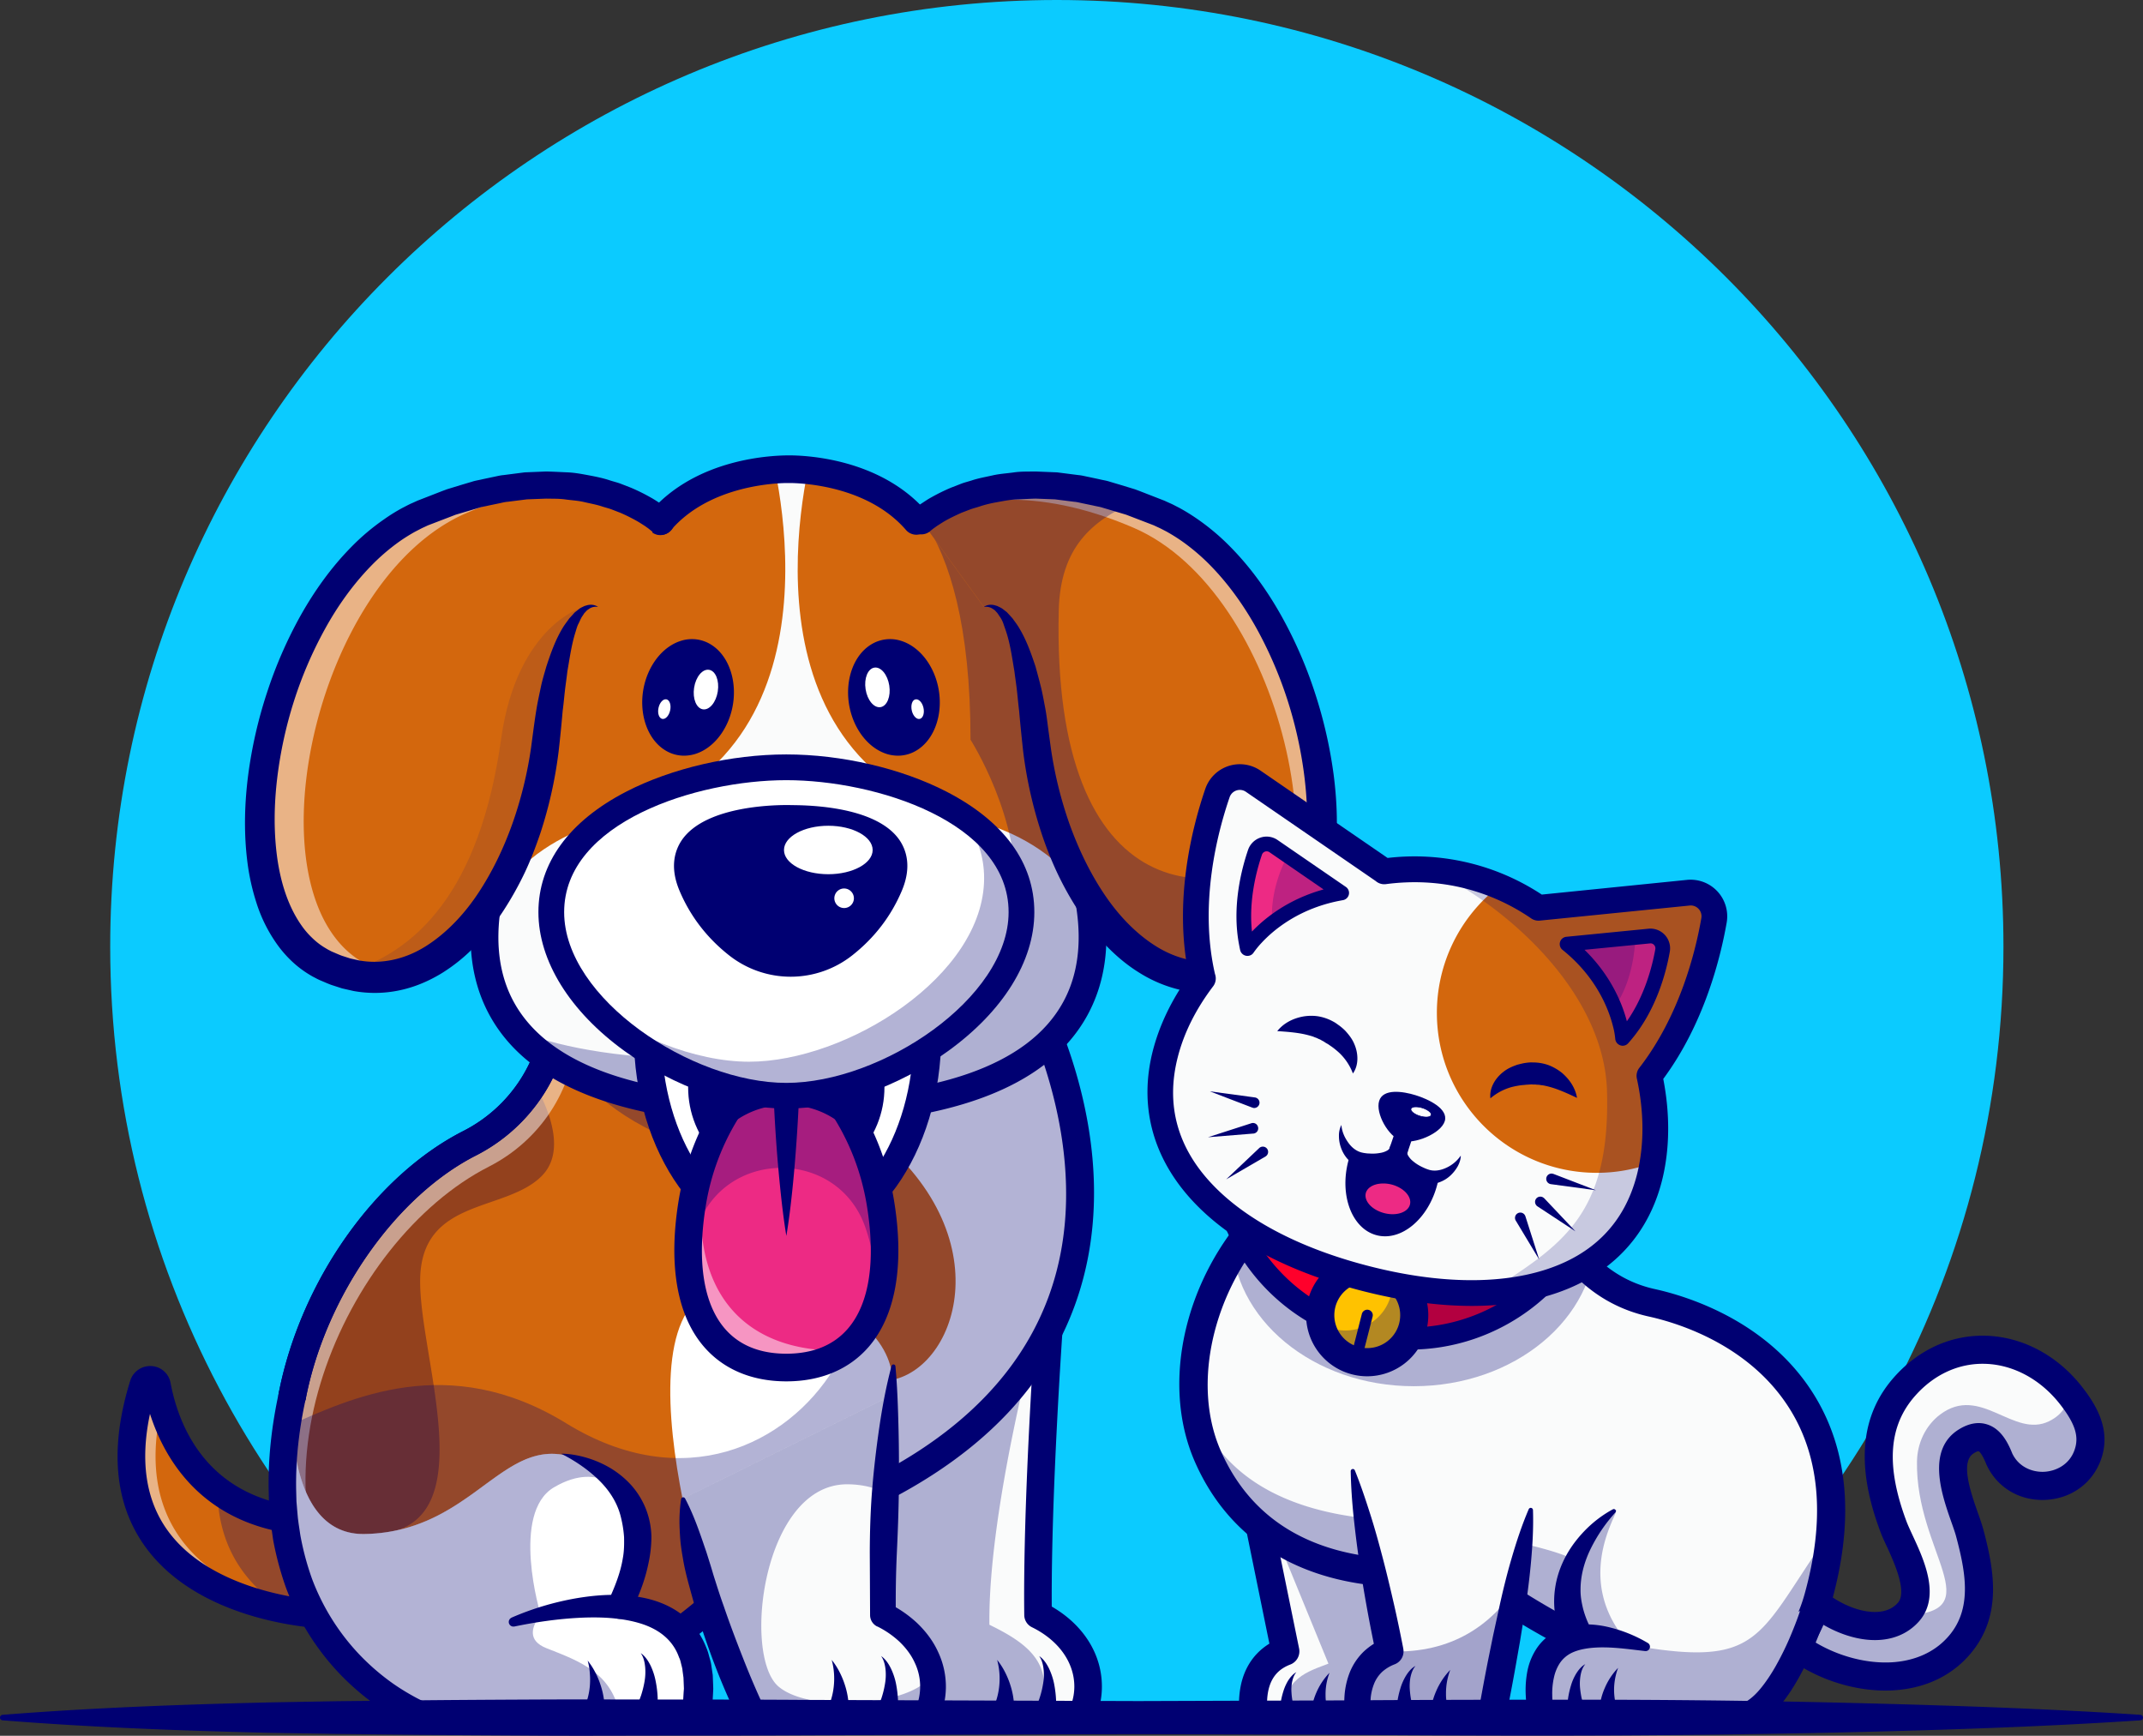 <svg id="Layer_1" data-name="Layer 1" xmlns="http://www.w3.org/2000/svg" xmlns:xlink="http://www.w3.org/1999/xlink" viewBox="0 0 2914.7 2360.6"><rect x="0" y="0" width="2914.7" height="2360.6" fill="#333333" stroke="none"/><defs><style>.cls-1{fill:#fff;}.cls-14,.cls-2{fill:none;}.cls-3{fill:#0bcbff;}.cls-4{fill:#d3670d;}.cls-5{opacity:0.5;}.cls-6{opacity:0.3;}.cls-7{fill:#000072;}.cls-8{fill:#fafbfb;}.cls-9{fill:#452735;}.cls-10{clip-path:url(#clip-path);}.cls-11{fill:#93411d;}.cls-12{clip-path:url(#clip-path-2);}.cls-13{opacity:0.35;}.cls-14{stroke:#000072;stroke-miterlimit:10;stroke-width:5px;}.cls-15{fill:#ed2a84;}.cls-16{fill:#ff002b;}.cls-17{fill:#ffc200;}.cls-18{opacity:0.2;}</style><clipPath id="clip-path" transform="translate(-545.7 -795)"><path class="cls-1" d="M1935,2124.2s319.1,534.5-319.8,748.9c0,0-289.9,385.1-565,157.7-230.9-190.8-78.1-572.9,134.3-681,69-35.1,114.7-103.7,118.5-181.1h0Z"/></clipPath><clipPath id="clip-path-2" transform="translate(-545.7 -795)"><path class="cls-2" d="M1615.2,1433.1s112.2-4.3,176.8,70.3c0,0,178.3-19.7,178.3,368.5,0,0,278.3,434.6-350.8,434.6h-2.7c-629.1,0-350.7-434.6-350.7-434.6,0-388.2,178.2-368.5,178.2-368.5,64.6-74.6,176.8-70.3,176.8-70.3"/></clipPath></defs><path class="cls-3" d="M3270.6,2082.5c0-711.1-576.5-1287.5-1287.5-1287.5S695.6,1371.4,695.6,2082.5c0,433.1,213.8,816.3,541.7,1049.7H2728.8C3056.7,2898.8,3270.6,2515.6,3270.6,2082.5Z" transform="translate(-545.7 -795)"/><path class="cls-4" d="M759.3,2679.3c12.2,65.1,58.1,185.8,229.8,185.8V2991s-342.2-9.9-248.4-312.7C743.6,2668.8,757.4,2669.5,759.3,2679.3Z" transform="translate(-545.7 -795)"/><g class="cls-5"><path class="cls-1" d="M765.1,2709.7a311,311,0,0,1-7.5-30.4c-1.8-9.8-15.6-10.5-18.5-1C645.3,2981.1,987.5,2991,987.5,2991v-3.4C906.9,2976.1,716.5,2925.7,765.1,2709.7Z" transform="translate(-545.7 -795)"/></g><g class="cls-6"><path class="cls-7" d="M965.8,2870.5c-57.9-10.2-97.2-36.6-123.8-67.8-6.3,96.7,42,153.2,99,186.1,44.3,11.2,79,12.2,79,12.2V2896.6A202.2,202.2,0,0,1,965.8,2870.5Z" transform="translate(-545.7 -795)"/></g><path class="cls-7" d="M989.1,3009.8h-.5c-6.9-.2-170.1-6.1-245.9-112.1-41.5-58.1-48.2-133.7-19.9-224.9a28.4,28.4,0,0,1,28.7-20,27.9,27.9,0,0,1,26.2,23h0c12,63.7,55.5,170.5,211.4,170.5a18.8,18.8,0,0,1,18.8,18.8V2991a19.1,19.1,0,0,1-5.7,13.5A18.8,18.8,0,0,1,989.1,3009.8Zm-239.4-292c-13.6,64-5.7,117,23.5,157.9,50.8,71.3,154.2,90.1,197.1,94.9v-87.2C825.5,2876,770.5,2782.7,749.7,2717.8Zm-8.9-35Z" transform="translate(-545.7 -795)"/><path class="cls-8" d="M1957.5,2991.2c-1.9-156.9,14.9-391.8,14.9-391.8L1678,2739.1c0,186,103.2,391.8,103.2,391.8h234.3a94.9,94.9,0,0,0,10.2-42.3C2025.7,3047.3,1998.4,3011.2,1957.5,2991.2Z" transform="translate(-545.7 -795)"/><g class="cls-6"><path class="cls-7" d="M1891.4,3004.6c-1.9-156.9,66-406.1,66-406.1l-339.1,139.8c0,185.9,103.2,391.7,103.2,391.7h234.3a94.5,94.5,0,0,0,10.1-42.3C1965.9,3046.5,1932.3,3024.6,1891.4,3004.6Z" transform="translate(-545.7 -795)"/></g><path class="cls-7" d="M2015.5,3149.7H1781.2a19,19,0,0,1-16.8-10.4c-4.3-8.6-105.2-212-105.2-400.2a18.7,18.7,0,0,1,10.8-16.9l294.4-139.8a18.8,18.8,0,0,1,26.7,18.3c-.1,2.3-15.9,225.1-14.9,379.2,43,24.8,68.2,64.7,68.2,108.7a111.5,111.5,0,0,1-12.1,50.6A18.6,18.6,0,0,1,2015.5,3149.7ZM1793,3112.1h210a72.8,72.8,0,0,0,3.9-23.5c0-32.8-21.5-62.9-57.6-80.6a18.6,18.6,0,0,1-10.5-16.6c-1.5-121.6,8.3-291.4,12.8-361.4l-254.7,120.9C1700.6,2903.8,1773.2,3069.6,1793,3112.1Z" transform="translate(-545.7 -795)"/><path class="cls-9" d="M1468.4,2160.6s-67,2.7-154.4,28.1c-10.1,73.7-56.2,137.8-123.3,171.9-206.6,105.2-359.9,455.6-193,668a333.7,333.7,0,0,0,51,52.1,374.2,374.2,0,0,0,42.2,30.4c-22.8-32.6-40.1-70.8-42-104.9-2.2-38.4,15.1-71.4,66-84.7,155.2-40.6,29.6-289.5,75.5-416s132.7-127.8,232-148.4S1468.4,2160.6,1468.4,2160.6Z" transform="translate(-545.7 -795)"/><path class="cls-7" d="M1099.9,3119.6l-10.3-6.4a366.6,366.6,0,0,1-42.5-30.6,343,343,0,0,1-51.3-52.4c-65.7-83.7-87.1-197-60.1-319.1,33.2-150.5,135.2-292.3,253.8-352.7,66.4-33.8,112.1-97.4,122.1-170l.2-1.6,1.5-.5c86.7-25.2,154.3-28.2,155-28.2h1.9l.6,1.8c1.3,4.5,32.6,109.8-1.2,166.8-10.4,17.6-26.2,28.7-46.7,32.9-11.3,2.4-22.4,4.5-33.3,6.5-84.1,15.8-156.6,29.5-196.9,140.3-17.2,47.6-9.8,113.9-2.7,178,11.7,105.2,23.8,213.9-74.5,239.6-44.3,11.6-66.5,40-64.1,82.1,1.7,30.7,16.9,68.4,41.5,103.6Zm216.4-928.9c-10.7,73.6-57.1,137.9-124.5,172.2-117.4,59.7-218.4,200.1-251.3,349.3-26.6,120.6-5.5,232.5,59.2,314.9a338.4,338.4,0,0,0,50.6,51.7,389.8,389.8,0,0,0,31.8,23.6c-21.5-33.2-34.1-67-35.7-96.1-1.8-31.2,8.6-71.7,67.8-87.2,94.2-24.6,82.9-126.4,70.9-234.2-7.3-64.7-14.7-131.6,2.9-180.3,41.2-113.5,115.1-127.4,200.7-143.5,10.9-2,21.9-4.1,33.2-6.5,19.1-3.9,33.7-14.2,43.4-30.6,30.3-51,5.3-146.3,1.2-160.8C1454.9,2163.9,1393.4,2168.4,1316.3,2190.7Z" transform="translate(-545.7 -795)"/><path class="cls-1" d="M1935,2124.2s319.1,534.5-319.8,748.9c0,0-289.9,385.1-565,157.7-230.9-190.8-78.1-572.9,134.3-681,69-35.1,114.7-103.7,118.5-181.1h0Z" transform="translate(-545.7 -795)"/><g class="cls-10"><path class="cls-4" d="M1598.2,2061.8s-95.1,116,109.7,256.4,144.6,334,51.5,353.4c0,0,5.5-109.6-199.5-128.8s-39.3,467.4-39.3,467.4l-50.3,3.5s-33.1-27.3-78.6-33.5c0,0,92.3-117.1-75.1-139s-189.4,117-345.4,148.5-307.4-420.5-41.7-730.4S1598.2,2061.8,1598.2,2061.8Z" transform="translate(-545.7 -795)"/></g><path class="cls-11" d="M1193,2366.5c-109.1,55.5-204.2,191.3-231.3,330.2v.4c-18.2,84.2-17.8,158.7,1,222.9,7.4-24.3,29.3-41,79.4-38.9,172.6,7.1,72-238.6,75.1-348.2s117.4-89.1,165.9-139.2c27.3-28.2,15.1-72.8-.7-106.3A237.4,237.4,0,0,1,1193,2366.5Z" transform="translate(-545.7 -795)"/><g class="cls-5"><path class="cls-1" d="M1210.8,2381.5c69-35.2,114.7-103.7,118.5-181.1l614.7-43.3c-11.2-24.1-19.4-37.9-19.4-37.9l-632,44.5h0c-3.8,77.4-49.5,146-118.5,181.1-211.1,107.5-363.2,485.5-138.4,677.4C866.1,2822.3,1012.4,2482.5,1210.8,2381.5Z" transform="translate(-545.7 -795)"/></g><path class="cls-7" d="M1437,3055.3a18.8,18.8,0,0,1-10.1-34.6c102-65,172.6-157.9,173.3-158.9a19.2,19.2,0,0,1,9.1-6.5c191.4-64.2,313.2-163.7,362.2-295.8,66.9-180.4-23.4-370.7-47.2-415.7l-604,42.5c-9.4,76.4-57.1,144.5-127.3,180.2-109.1,55.5-204.2,191.3-231.3,330.2a18.8,18.8,0,0,1-36.9-7.2c29.7-151.8,130.6-295.1,251.1-356.4,63.4-32.3,104.9-95.6,108.3-165.3a18.9,18.9,0,0,1,17.5-17.8l632-44.5a18.7,18.7,0,0,1,17.4,9.1c5.7,9.5,138,235.2,55.7,457.7-52.5,142.1-180.5,248.6-380.2,316.8-16.2,20.5-83.8,102.2-179.5,163.3A19,19,0,0,1,1437,3055.3Z" transform="translate(-545.7 -795)"/><g class="cls-6"><path class="cls-7" d="M1935,2124.2l-632,44.5h0c-.1,1.8-.3,3.5-.5,5.3-.9,26.5,9.8,147.3,276.2,209.3,300.4,69.8,56.3,543.6-262.8,347.4-160.7-98.8-294.2-33.3-378.8,3.6-27.9,126.4-10.3,248.4,98.7,338.5,275.2,227.3,579.4-199.7,579.4-199.7C2254.1,2658.7,1935,2124.2,1935,2124.2Z" transform="translate(-545.7 -795)"/></g><path class="cls-1" d="M1385.3,2980.1c15.3-37.2,22.9-82.6,25.7-102.6a60.5,60.5,0,0,0,1.3-10.3h0c.7-22.8-13.4-47.2-51.2-72.2-124.3-82-154.8,82.7-319.1,86.2-112.5,2.3-98.8-188-98.8-188-75,346.2,182.6,437.8,182.6,437.8h366.1C1512.2,3017.5,1451.7,2984.5,1385.3,2980.1Z" transform="translate(-545.7 -795)"/><path class="cls-7" d="M943.2,2711.9a15.3,15.3,0,0,1-3.6-.4,18.6,18.6,0,0,1-14.8-22c29.7-151.8,130.6-295.1,251.1-356.4,63.4-32.3,104.9-95.6,108.3-165.3a18.8,18.8,0,1,1,37.5,1.9c-4.1,83-53.4,158.5-128.7,196.8-109.1,55.5-204.2,191.3-231.3,330.2A18.9,18.9,0,0,1,943.2,2711.9Z" transform="translate(-545.7 -795)"/><path class="cls-7" d="M1241.3,2995a387.7,387.7,0,0,1,88.7-26.5c30.7-5.1,62.9-7.1,95.8.5,16.3,3.9,33,10.7,47.5,21.9a104.2,104.2,0,0,1,32.6,43.7,74.5,74.5,0,0,1,4.2,12.6c1.2,4.3,2.6,8.6,3.1,12.8l1.9,12.9.5,12.6.2,6.3-.3,6.2-.7,12.3c-.8,8.2-2.2,16.1-3.3,24.1a19.1,19.1,0,0,1-19,16.4h-.6l-91.6-.8-91.5-.4H1125.5a17.3,17.3,0,0,1-6-1.1c-3.5-1.3-5.9-2.3-8.7-3.5l-8-3.7c-5.2-2.5-10.3-5.2-15.3-8a336.4,336.4,0,0,1-29-18.3,348.6,348.6,0,0,1-51.7-44.6,342.8,342.8,0,0,1-71.9-115.5,422.6,422.6,0,0,1-17.7-65.7l-2.4-16.8-1.2-8.4-.7-8.4-1.4-16.9-.4-16.8c-.9-44.9,4.4-89.5,13.8-132.7h0a18.8,18.8,0,0,1,36.7,8h0c-9,41-13.9,82.7-13.1,124.1l.4,15.5,1.3,15.4.7,7.7,1,7.6,2.3,15.3a375.9,375.9,0,0,0,15.8,59.1,305.4,305.4,0,0,0,64,102.7,312.9,312.9,0,0,0,46.1,39.9,298.4,298.4,0,0,0,25.7,16.1c4.4,2.5,8.9,4.9,13.3,7,2.3,1.1,4.5,2.2,6.8,3.1s4.6,2,6.2,2.6l-6.3-1.1h183l91.5-.4,91.6-.7-19.6,16.4c.8-6.9,1.9-13.9,2.6-20.7l.6-10.2.4-5.1-.2-5-.4-10-1.3-9.5c-.2-3.3-1.2-6.2-1.9-9.2s-1.4-6.1-2.8-8.7a66.3,66.3,0,0,0-19.6-28.8c-9-7.8-20.4-13.6-33.1-17.5-25.5-7.8-54.7-9.1-83.6-7.6s-58.7,5.8-87.6,11.8h-.3a6.3,6.3,0,0,1-3.8-11.9Z" transform="translate(-545.7 -795)"/><path class="cls-7" d="M1417.2,3043.2c5.9,4,10.1,10.4,13.4,17a88.4,88.4,0,0,1,6.9,21.3,141.1,141.1,0,0,1,2.7,22.5c0,3.7.1,7.5.1,11.3l-.5,11.2a15.5,15.5,0,1,1-31-1.2,14.3,14.3,0,0,1,1.2-5.5l.2-.4,3.9-9.1c1.2-3,2.2-6.1,3.4-9.2a136.8,136.8,0,0,0,4.8-19.1,76.2,76.2,0,0,0,.9-19.7C1422.6,3055.8,1421.2,3049,1417.2,3043.2Z" transform="translate(-545.7 -795)"/><path class="cls-7" d="M1345,3053.4a92.4,92.4,0,0,1,10.4,16.1,108.6,108.6,0,0,1,7.5,18.2,110.3,110.3,0,0,1,4.4,19.9,114.7,114.7,0,0,1,.8,21.2h0a15.6,15.6,0,0,1-31.2-1.1,18.2,18.2,0,0,1,1.5-6.2,93.8,93.8,0,0,0,6.1-15.3,90.9,90.9,0,0,0,3.3-16.8,97.1,97.1,0,0,0,.2-17.9A87.6,87.6,0,0,0,1345,3053.4Z" transform="translate(-545.7 -795)"/><path class="cls-7" d="M1309,2772c11.4,0,22.7,2.1,33.9,5.3a141.4,141.4,0,0,1,32.4,13.9,125.6,125.6,0,0,1,28.6,23.2,109.7,109.7,0,0,1,20.2,32.5,111,111,0,0,1,7.6,37.6,173.1,173.1,0,0,1-4.1,36.9c-4.9,23.8-13.6,45.9-24.4,66.4a16.9,16.9,0,0,1-30.3-14.9v-.2c8.8-19,16.6-38.4,19.8-58,1.9-9.8,2-19.5,1.8-29a155.3,155.3,0,0,0-4.3-27.3c-4.2-17.8-14.2-34.7-28.7-49.2S1329.1,2782.2,1309,2772Z" transform="translate(-545.7 -795)"/><path class="cls-8" d="M1615.2,1433.1s112.2-4.3,176.8,70.3c0,0,178.3-19.7,178.3,368.5,0,0,278.3,434.6-350.8,434.6h-2.7c-629.1,0-350.7-434.6-350.7-434.6,0-388.2,178.2-368.5,178.2-368.5,64.6-74.6,176.8-70.3,176.8-70.3" transform="translate(-545.7 -795)"/><path class="cls-7" d="M1619.5,2309h-2.7c-208.2,0-339.7-47.5-390.9-141.1-67.2-122.9,30.6-285.2,37.7-296.7.1-207.2,51.8-297.1,95.2-335.9,39.3-35.2,76.8-35,84.4-34.5,56.4-64,148.4-69.8,172.2-70.2h5.5c23.8.4,115.9,6.2,172.2,70.2,7.6-.5,45.2-.7,84.4,34.5,43.4,38.8,95.2,128.7,95.3,335.9,7.1,11.5,104.9,173.8,37.6,296.7C1959.2,2261.5,1827.7,2309,1619.5,2309Zm-179.2-803.3c-10.9,0-44.2,2.8-78.3,33.4-42.6,38.3-93.4,127.1-93.4,332.8v.8l-.4.6c-1.1,1.6-105.9,168-37.9,292.2,50.3,91.9,180.3,138.5,386.5,138.5h2.7c206.2,0,336.3-46.6,386.5-138.5,68-124.2-36.8-290.6-37.8-292.2l-.4-.6v-.8c0-205.7-50.8-294.5-93.4-332.8s-81.7-33.3-82.1-33.2H1791l-.8-1c-54.9-63.3-145.7-69-169.2-69.4h-5.7c-23.5.4-114.3,6.1-169.1,69.4l-.9,1H1444A31,31,0,0,0,1440.3,1505.7Z" transform="translate(-545.7 -795)"/><g class="cls-12"><path class="cls-4" d="M1653.4,1396.7s-121.7,410.3,197.5,510.4c0,0,174.4,21.8,202.5,191.6S2381.8,1359.1,1653.4,1396.7Z" transform="translate(-545.7 -795)"/><path class="cls-4" d="M1591,1396.7s121.7,410.3-197.5,510.4c0,0-174.4,21.8-202.5,191.6S862.7,1359.1,1591,1396.7Z" transform="translate(-545.7 -795)"/><g class="cls-6"><path class="cls-7" d="M1974.1,1871.9c0-342.5-138.7-367.5-171.4-368.6,34.4,52,63,142.1,63,297.7,0,0,278.4,434.6-350.7,434.6h-2.7c-113.1,0-196.9-14-258.3-37.1,53.5,62,162.1,108,366.7,108h2.6C2252.5,2306.5,1974.1,1871.9,1974.1,1871.9Z" transform="translate(-545.7 -795)"/></g></g><path class="cls-7" d="M1619.5,2325.3h-2.7c-214.6,0-350.9-50.3-405.2-149.6-74-135.2,34-306.7,38.6-313.9a18.8,18.8,0,0,1,31.7,20.2c-1,1.6-100.6,160.2-37.3,275.8,47.3,86.2,172.5,129.9,372.2,129.9h2.7c199.7,0,325-43.7,372.2-129.9,63.4-115.6-36.2-274.2-37.2-275.8a18.8,18.8,0,0,1,31.6-20.2c4.6,7.2,112.6,178.7,38.6,313.9C1970.4,2275,1834.1,2325.3,1619.5,2325.3Z" transform="translate(-545.7 -795)"/><path class="cls-7" d="M1792.1,1522.2a18.6,18.6,0,0,1-14.2-6.5c-50.1-57.8-134.3-63.4-156.5-63.8h-6.5c-22.2.4-106.4,6-156.4,63.8a18.8,18.8,0,1,1-28.4-24.6c63.7-73.6,167.1-76.7,188.1-76.8s124.3,3.2,188,76.8a18.8,18.8,0,0,1-14.1,31.1Z" transform="translate(-545.7 -795)"/><path class="cls-4" d="M1444.3,1503.4s-110.8-102.3-323.8-10.7-302.4,535.4-132.1,615.7c149.1,70.3,279.1-104.4,300.4-311s70.3-176.9,70.3-176.9" transform="translate(-545.7 -795)"/><g class="cls-5"><path class="cls-1" d="M1048.1,2108.4c-170.3-80.3-81-524.1,132.1-615.7,51.3-22,96.6-32.8,135.9-36.5-51.1-5.2-117.7,1.5-199.2,36.5-213.1,91.6-302.4,535.4-132.1,615.7,34.2,16.1,67.4,19.3,98.5,12.2A169.5,169.5,0,0,1,1048.1,2108.4Z" transform="translate(-545.7 -795)"/></g><g class="cls-6"><g class="cls-13"><path class="cls-7" d="M1227.4,1799.2c-28.9,207.1-115.3,293.1-216.7,320.2,136.2,35.3,250.4-129.5,270.2-322,19.5-189,62.1-180.2,69.3-177.3C1338.7,1614.9,1248.5,1647.8,1227.4,1799.2Z" transform="translate(-545.7 -795)"/></g></g><path class="cls-7" d="M1431.7,1517l-.7-.5-1.1-.9-2.2-1.8-4.9-3.5c-3.5-2.2-6.9-4.5-10.6-6.6a239.9,239.9,0,0,0-22.7-11.3l-11.9-4.6c-4-1.5-8.2-2.5-12.3-3.8-8.1-2.8-16.7-4.2-25-6.2s-17.2-2.4-25.7-3.6-17.4-.9-26.1-1.1l-26.2,1-26.1,3.3c-4.4.3-8.7,1.6-13,2.4l-13,2.7c-4.3,1.1-8.6,1.6-12.9,3l-12.7,3.8-12.8,3.8-6.4,1.9-6.2,2.4-25,9.6-6.3,2.4-5.8,2.7c-3.8,1.7-7.5,3.8-11.3,5.7a233.4,233.4,0,0,0-21.8,13.6,280.3,280.3,0,0,0-39.3,33.9c-24.3,25.1-45,54.2-62.1,85.3a547.4,547.4,0,0,0-42.2,98.3,569.1,569.1,0,0,0-22.7,104.6c-4.2,35.3-4.8,71-.3,105.5s14.7,67.9,33.1,94.2a109.5,109.5,0,0,0,15.3,17.8,93.5,93.5,0,0,0,18.3,13.8,49.1,49.1,0,0,0,5,2.8,37.1,37.1,0,0,0,5.3,2.5c3.7,1.6,7.5,3.3,11.3,4.7l11.5,3.7,11.6,2.6c31.3,5.8,63.4-1.8,91.1-19.3s51.8-42.9,71-71.8,34.7-61.1,46.6-94.5a541.8,541.8,0,0,0,25.5-103.7l3.6-27.1c1.3-9.3,2.6-18.6,4.2-27.9s3.7-18.6,5.6-27.8,4.8-18.4,7.4-27.6c6-18.2,12.3-36.3,22.7-53.3,2.6-4.2,5.8-8.2,8.6-12.2l5.1-5.6a34.5,34.5,0,0,1,2.6-2.8l3.1-2.4,3-2.4a37.2,37.2,0,0,1,3.4-1.9l3.5-1.7,3.8-1.1c5.1-1.2,10.8-.5,14.5,2.5a15.5,15.5,0,0,0-12.4,2.7l-2.5,1.7-2.2,2.3c-.6.8-1.4,1.4-2,2.3l-1.7,2.7c-2.5,3.2-4,7.6-5.9,11.2s-3,8.2-4.3,12.3c-5.2,16.7-7.6,34.7-10.7,52.2-1,9-2.4,17.9-3.4,26.8s-1.8,18.1-3,27c-1.6,18.3-3.3,35.7-5.5,55.1a584.3,584.3,0,0,1-25,111.8c-6.2,18.1-13,36.2-21.3,53.6a446.3,446.3,0,0,1-28.5,50.9,311.1,311.1,0,0,1-36.6,46.4,236,236,0,0,1-46.7,38.5c-17.5,10.8-37,19.3-57.8,23.7a162,162,0,0,1-63.2,1l-15.4-3.5-14.8-4.8c-4.9-1.8-9.5-3.9-14.3-5.9a79.2,79.2,0,0,1-7.2-3.5c-2.4-1.2-4.8-2.5-7.1-3.9a141.5,141.5,0,0,1-25.8-19.6,157.1,157.1,0,0,1-20.6-24.2,202.4,202.4,0,0,1-26.9-55.1,303.5,303.5,0,0,1-12.5-58c-4.6-38.9-3.4-77.7,1.5-115.6a613.2,613.2,0,0,1,25.5-111.5,591.7,591.7,0,0,1,45.7-104.9c18.8-33.4,41.3-65.1,68.6-92.9a303.8,303.8,0,0,1,44.9-38,249.3,249.3,0,0,1,25.3-15.7c4.4-2.2,8.8-4.7,13.4-6.6l6.8-3.1,6.7-2.6,26.7-10.4,6.7-2.5,6.9-2.1,13.7-4.2,13.8-4.1c4.6-1.5,9.4-2.1,14.1-3.3l14.2-3c4.7-.9,9.3-2.2,14.2-2.6l28.8-3.7,29.2-1.2c9.8.2,19.6.8,29.3,1.2s19.6,2.3,29.2,4.1,19.4,3.8,28.8,7c4.7,1.5,9.5,2.6,14.2,4.4l13.9,5.4a258.2,258.2,0,0,1,26.9,13.3c4.4,2.4,8.7,5.3,13,8.1a148.3,148.3,0,0,1,13.1,10,18.6,18.6,0,0,1-24.4,28.1Z" transform="translate(-545.7 -795)"/><path class="cls-4" d="M1798.6,1503.4s110.7-102.3,323.8-10.7,302.4,535.4,132,615.7c-149.1,70.3-279-104.4-300.3-311s-70.3-176.9-70.3-176.9" transform="translate(-545.7 -795)"/><g class="cls-5"><path class="cls-1" d="M2122.4,1492.7c-181.6-78.1-288.9-15.3-316.6,4.9,50.2-22.6,144.8-43.7,281.6,15.1,201.9,86.9,292.7,490,156.6,600.2l10.4-4.5C2424.8,2028.1,2335.4,1584.3,2122.4,1492.7Z" transform="translate(-545.7 -795)"/></g><path class="cls-7" d="M1786,1489.7a123.8,123.8,0,0,1,13.1-10c4.3-2.8,8.5-5.7,12.9-8.1a259.7,259.7,0,0,1,27-13.3l13.9-5.4c4.6-1.8,9.4-2.9,14.1-4.4,9.4-3.2,19.2-4.8,28.8-7s19.5-2.7,29.2-4.1,19.6-1,29.3-1.2l29.2,1.2,28.9,3.7c4.8.4,9.5,1.7,14.2,2.6l14.1,3c4.7,1.2,9.6,1.8,14.1,3.3l13.8,4.1,13.8,4.2,6.9,2.1,6.7,2.5,26.7,10.4,6.7,2.6,6.8,3.1c4.6,1.9,8.9,4.4,13.4,6.6a273.6,273.6,0,0,1,25.3,15.7,308.2,308.2,0,0,1,44.8,38c27.3,27.8,49.9,59.5,68.6,92.9a584.9,584.9,0,0,1,45.8,104.9,621.6,621.6,0,0,1,25.5,111.5c4.9,37.9,6.1,76.7,1.5,115.6-2.5,19.4-6.2,38.9-12.5,58a208.4,208.4,0,0,1-26.9,55.1,157.8,157.8,0,0,1-20.7,24.2,137.5,137.5,0,0,1-25.7,19.6c-2.3,1.4-4.7,2.7-7.1,3.9s-4.9,2.6-7.2,3.5c-4.8,2-9.5,4.1-14.3,5.9s-9.9,3.3-14.9,4.8l-15.4,3.5a162,162,0,0,1-63.2-1,182.1,182.1,0,0,1-57.7-23.7c-17.6-10.8-33-24.1-46.8-38.5a317.7,317.7,0,0,1-36.6-46.4,430.8,430.8,0,0,1-28.4-50.9,481.9,481.9,0,0,1-21.3-53.6,584.5,584.5,0,0,1-25.1-111.8c-2.1-19.4-3.9-36.8-5.5-55.1-1.1-8.9-1.9-17.9-2.9-27s-2.4-17.8-3.5-26.8c-3-17.5-5.4-35.5-10.7-52.2-1.3-4.1-2.8-8.1-4.2-12.3s-3.5-8-6-11.2l-1.7-2.7a22,22,0,0,0-2-2.3l-2.1-2.3-2.5-1.7a15.7,15.7,0,0,0-12.4-2.7c3.7-3,9.3-3.7,14.4-2.5l3.8,1.1,3.5,1.7a37.2,37.2,0,0,1,3.4,1.9l3.1,2.4,3.1,2.4,2.6,2.8,5.1,5.6c2.8,4,6,8,8.5,12.2,10.4,17,16.7,35.1,22.8,53.3,2.5,9.2,5,18.4,7.3,27.6s3.9,18.5,5.7,27.8,2.9,18.6,4.1,27.9l3.7,27.1a541.6,541.6,0,0,0,25.4,103.7c12,33.4,27.3,65.5,46.6,94.5s43.2,54.4,71,71.8,59.8,25.1,91.1,19.3l11.7-2.6,11.5-3.7c3.8-1.4,7.5-3.1,11.3-4.7a37.1,37.1,0,0,0,5.3-2.5,49.1,49.1,0,0,0,5-2.8,93.5,93.5,0,0,0,18.3-13.8,109.5,109.5,0,0,0,15.3-17.8c18.4-26.3,28.4-59.9,33-94.2s3.9-70.2-.3-105.5a569.1,569.1,0,0,0-22.7-104.6,554.2,554.2,0,0,0-42.1-98.3c-17.2-31.1-37.8-60.2-62.1-85.3a281.1,281.1,0,0,0-39.4-33.9,245.7,245.7,0,0,0-21.7-13.6c-3.8-1.9-7.5-4-11.4-5.7l-5.8-2.7-6.2-2.4-25-9.6-6.3-2.4-6.3-1.9-12.8-3.8-12.8-3.8c-4.2-1.4-8.6-1.9-12.9-3l-13-2.7c-4.3-.8-8.6-2.1-12.9-2.4l-26.2-3.3-26.2-1c-8.7.2-17.3.8-26,1.1s-17.2,2.1-25.7,3.6-17,3.4-25.1,6.2c-4,1.3-8.2,2.3-12.2,3.8l-12,4.6c-7.7,3.5-15.4,7.1-22.7,11.3-3.6,2.1-7,4.4-10.5,6.6l-4.9,3.5-2.3,1.8-1.1.9-.6.5-.9.8a18.6,18.6,0,0,1-24.3-28.1Z" transform="translate(-545.7 -795)"/><path class="cls-1" d="M1616.8,1433.1" transform="translate(-545.7 -795)"/><path class="cls-14" d="M1616.8,1433.1" transform="translate(-545.7 -795)"/><ellipse class="cls-1" cx="1071.1" cy="1407.7" rx="190.3" ry="273.1"/><path class="cls-7" d="M1616.8,2478.3c-106.2,0-192.7-123.6-192.7-275.6s86.5-275.6,192.7-275.6,192.8,123.7,192.8,275.6S1723.1,2478.3,1616.8,2478.3Zm0-546.2c-103.5,0-187.7,121.4-187.7,270.6s84.2,270.6,187.7,270.6,187.8-121.3,187.8-270.6S1720.4,1932.1,1616.8,1932.1Z" transform="translate(-545.7 -795)"/><path class="cls-7" d="M1616.8,2494.6c-115.2,0-209-130.9-209-291.9s93.8-291.8,209-291.8,209.1,130.9,209.1,291.8S1732.1,2494.6,1616.8,2494.6Zm0-546.2c-94.5,0-171.4,114.1-171.4,254.3s76.9,254.4,171.4,254.4,171.5-114.1,171.5-254.4S1711.4,1948.4,1616.8,1948.4Z" transform="translate(-545.7 -795)"/><circle class="cls-7" cx="1615.2" cy="2273.8" r="133.5" transform="translate(-1680.5 1013.1) rotate(-45)"/><path class="cls-15" d="M1615.2,2654.8c95.4,0,151.8-73.5,128.4-221.6a358.1,358.1,0,0,0-13.4-55.3c-36.6-110.4-193.4-110.4-229.9,0a347,347,0,0,0-13.4,55.3C1463.5,2581.3,1519.9,2654.8,1615.2,2654.8Z" transform="translate(-545.7 -795)"/><path class="cls-7" d="M1615.2,2657.3c-42.1,0-76.7-14.5-100.1-41.9-32.9-38.4-43.5-101.6-30.7-182.5a354.9,354.9,0,0,1,13.5-55.8c17-51.4,63.1-84.5,117.3-84.5h0c54.3,0,100.4,33.1,117.3,84.5a355.1,355.1,0,0,1,13.6,55.8c12.8,80.9,2.2,144.1-30.7,182.5C1692,2642.8,1657.4,2657.3,1615.2,2657.3Zm0-359.7c-52,0-96.2,31.8-112.5,81a336.8,336.8,0,0,0-13.3,55c-12.6,79.5-2.4,141.3,29.5,178.6,22.4,26.2,55.7,40.1,96.3,40.1s74-13.9,96.4-40.1c31.9-37.3,42.1-99.1,29.5-178.6a352.8,352.8,0,0,0-13.3-55C1711.5,2329.4,1667.3,2297.6,1615.2,2297.6Z" transform="translate(-545.7 -795)"/><g class="cls-5"><path class="cls-1" d="M1684.5,2631.8c-132.4,0-210.8-86.9-178.3-261.9.6-2.7,1.2-5.3,1.7-8a121.4,121.4,0,0,0-6.5,16,336.5,336.5,0,0,0-13.4,55.3c-23.5,148.1,33,221.6,128.3,221.6,30.9,0,57.6-7.8,78.9-23.2Z" transform="translate(-545.7 -795)"/></g><g class="cls-6"><path class="cls-7" d="M1480,2521.5a362.3,362.3,0,0,1,13.4-55.4c36.6-110.4,193.4-110.4,229.9,0a340.3,340.3,0,0,1,13.4,55.4c.9,5.4,1.6,10.6,2.2,15.8,4.6-29.2,4.2-63.9-2.2-104.1-3.1-19.9-12.3-50.2-17.9-67.2-36.6-110.4-188.8-98.5-225.4,11.9a358.1,358.1,0,0,0-13.4,55.3c-6.3,40.2-6.8,74.9-2.2,104.1C1478.5,2532.1,1479.2,2526.9,1480,2521.5Z" transform="translate(-545.7 -795)"/></g><path class="cls-7" d="M1634,2217c.2,21.6-.4,43.2-1.3,64.7s-2.1,43.2-3.6,64.7-3.3,43.2-5.5,64.7-4.8,43.2-8.4,64.7c-3.5-21.5-6.1-43.1-8.3-64.7s-4.1-43.1-5.6-64.7-2.7-43.1-3.6-64.7-1.5-43.1-1.2-64.7a18.8,18.8,0,0,1,37.5,0Z" transform="translate(-545.7 -795)"/><path class="cls-7" d="M1615.2,2673.6c-47,0-85.9-16.5-112.5-47.6-36.1-42.2-47.9-109.9-34.4-195.7,24.5-154.5,132.1-226.1,136.7-229a18.6,18.6,0,0,1,20.5,0c4.5,2.9,112.2,74.5,136.6,229,13.6,85.8,1.7,153.5-34.3,195.7C1701.2,2657.1,1662.3,2673.6,1615.2,2673.6Zm0-433.1c-25.7,21.1-92.3,85-109.8,195.7-11.8,74.6-2.8,131.8,25.9,165.4,19.5,22.8,47.7,34.4,83.9,34.4s64.5-11.6,84-34.4c28.7-33.6,37.7-90.8,25.8-165.4C1707.5,2325.5,1641,2261.6,1615.2,2240.5Z" transform="translate(-545.7 -795)"/><path class="cls-1" d="M1615.2,1838.5c133,0,319.8,64,319.8,197s-186.8,249.7-319.8,249.7-319.7-116.7-319.7-249.7S1482.2,1838.5,1615.2,1838.5Z" transform="translate(-545.7 -795)"/><path class="cls-7" d="M1615.2,2287.7c-127.2,0-322.2-113-322.2-252.2,0-136.1,192.3-199.5,322.2-199.5s322.3,63.4,322.3,199.5C1937.5,2174.7,1742.5,2287.7,1615.2,2287.7Zm0-446.7c-127.9,0-317.2,61.8-317.2,194.5,0,127.3,178.7,247.2,317.2,247.2s317.3-119.9,317.3-247.2C1932.5,1902.8,1743.2,1841,1615.2,1841Z" transform="translate(-545.7 -795)"/><g class="cls-6"><path class="cls-7" d="M1859.3,1911c15.7,22.7,24.9,48.8,24.9,78.2,0,133-186.7,249.7-319.7,249.7-73.1,0-162.5-35.3-228.2-89.2,63.7,79.1,182,135.5,274.5,135.5,133,0,319.7-116.7,319.7-249.7C1930.5,1983.6,1902,1942.2,1859.3,1911Z" transform="translate(-545.7 -795)"/></g><path class="cls-7" d="M1615.2,2302.7c-68.9,0-153.2-30-220-78.3-74.5-53.9-117.2-122.7-117.2-188.9s41.3-123.6,119.5-163.9c61.4-31.7,142.8-50.6,217.7-50.6s156.3,18.9,217.8,50.6c78.2,40.3,119.5,96.9,119.5,163.9s-42.8,135-117.3,188.9C1768.5,2272.7,1684.2,2302.7,1615.2,2302.7Zm0-446.7c-121.9,0-302.2,57-302.2,179.5,0,117.4,173.1,232.2,302.2,232.2s302.3-114.8,302.3-232.2C1917.5,1913,1737.1,1856,1615.2,1856Z" transform="translate(-545.7 -795)"/><path class="cls-7" d="M1621.1,1908.7s-174-4.7-134,90.1a201.1,201.1,0,0,0,61.8,80.6,116.8,116.8,0,0,0,144.4,0,201.1,201.1,0,0,0,61.8-80.6C1795.1,1904,1621.1,1908.7,1621.1,1908.7Z" transform="translate(-545.7 -795)"/><path class="cls-7" d="M1621.1,2123.3a135.3,135.3,0,0,1-83.8-29.1c-30.2-23.8-52.9-53.4-67.5-88.1-13.7-32.6-5.8-55.2,3.2-68.5,33.3-48.7,134.2-48,148.1-47.7s114.8-1,148.1,47.7c9,13.3,16.9,35.9,3.2,68.5-14.6,34.7-37.3,64.3-67.5,88.1A135.3,135.3,0,0,1,1621.1,2123.3Zm-6.4-195.9c-36.8,0-94.8,8.1-110.7,31.4-2,3-8.3,12.2.4,32.7a182.5,182.5,0,0,0,56.1,73.2,97.7,97.7,0,0,0,121.2,0,182.5,182.5,0,0,0,56.1-73.2c8.7-20.5,2.4-29.7.4-32.7-16.8-24.6-80.4-32.3-116.6-31.3h-6.9Z" transform="translate(-545.7 -795)"/><ellipse class="cls-1" cx="1126.6" cy="1156" rx="62.7" ry="35.3"/><path class="cls-7" d="M1672.3,1988.6c-35.8,0-65-16.9-65-37.6s29.2-37.7,65-37.7,65.1,16.9,65.1,37.7S1708.2,1988.6,1672.3,1988.6Zm0-70.6c-33.2,0-60.3,14.8-60.3,33s27.1,32.9,60.3,32.9,60.3-14.8,60.3-32.9S1705.6,1918,1672.3,1918Z" transform="translate(-545.7 -795)"/><circle class="cls-1" cx="1148.1" cy="1221.6" r="15.7"/><path class="cls-7" d="M1693.8,2034.6a18,18,0,1,1,18.1-18A18.1,18.1,0,0,1,1693.8,2034.6Zm0-31.3a13.3,13.3,0,1,0,13.3,13.3A13.4,13.4,0,0,0,1693.8,2003.3Z" transform="translate(-545.7 -795)"/><g class="cls-6"><path class="cls-7" d="M1985.7,1625.5c2.1-86.9,45.9-122.1,100.6-146.9-189.3-65.9-287.5,24.8-287.5,24.8l85.2,117.1s49-29.8,70.3,176.9,151.2,381.3,300.3,311c57.8-27.3,85.6-96.3,89-179.2C2201.3,2039.5,1976.1,2032.3,1985.7,1625.5Z" transform="translate(-545.7 -795)"/></g><path class="cls-8" d="M1746.6,2991.2c-1.9-156.9,11.1-298.1,11.1-298.1l-282.9,140c0,185.9,95.5,297.8,95.5,297.8h234.3a94.8,94.8,0,0,0,10.1-42.3C1814.7,3047.3,1787.5,3011.2,1746.6,2991.2Z" transform="translate(-545.7 -795)"/><path class="cls-7" d="M1477.4,2832.7c12.8,24.3,20.7,48.8,29.1,73.2l5.8,18.5c1.9,6.1,3.6,12.3,5.6,18.4,3.9,12.3,7.8,24.5,12.2,36.6,8.3,24.4,17.5,48.5,26.9,72.4s19.7,47.9,30.5,70.5l-17.2-10.7,117.1,1.3c39.1.4,78.1.5,117.2.5l-15.7,9.7a75.4,75.4,0,0,0,1.1-66.6c-4.8-10.7-12.1-20.3-20.8-28.7a125.8,125.8,0,0,0-30.3-20.9h-.3a17.3,17.3,0,0,1-9.5-15.4l-.4-85.3c.1-28.4.9-56.8,3.2-85.1s5.6-56.5,9.7-84.6,9.3-56.1,16.7-83.9a2.7,2.7,0,0,1,3.3-1.9,2.7,2.7,0,0,1,2,2.4c2.6,28.5,3.5,56.8,4.2,85.1s.7,56.4.4,84.6-1.4,56.1-2.7,84.2-1.7,56.1-1.4,84.1l-9.8-15.5a159.7,159.7,0,0,1,39,26.9c11.6,11.2,21.7,24.3,28.5,39.5a110.7,110.7,0,0,1,10.4,48.6,112.8,112.8,0,0,1-11.9,48.2h-.1a17.4,17.4,0,0,1-15.6,9.7c-39.1,0-78.1,0-117.2.4l-117.1,1.3a18.9,18.9,0,0,1-17.2-10.5h0c-12.1-24.5-22.7-48.4-32.4-73.2s-18.4-49.8-26.4-75.2c-3.9-12.7-7.4-25.5-10.9-38.3s-6.8-25.7-8.9-38.9q-1.8-9.9-3-19.8c-.7-6.6-1.1-13.3-1.4-20a205.5,205.5,0,0,1,2-40.6,2.9,2.9,0,0,1,3.2-2.4,3,3,0,0,1,2.1,1.5Z" transform="translate(-545.7 -795)"/><g class="cls-6"><path class="cls-7" d="M1604.4,3088.5c-49.3-42.4-21.2-275.5,93.8-274.9,20.5.1,37.3,4.5,51.2,11.7,3.4-78.2,8.3-132.2,8.3-132.2l-282.9,140c0,185.9,95.5,297.8,95.5,297.8h234.3a94.8,94.8,0,0,0,10.1-42.3,97.1,97.1,0,0,0-1.6-17.1C1793,3114,1648.5,3126.5,1604.4,3088.5Z" transform="translate(-545.7 -795)"/></g><g class="cls-6"><path class="cls-7" d="M1289,3036.5c-26.2-10.3-20.8-29.1-7.8-46-.7.2-41.3-138,18-172.8,65.8-38.7,98,13.6,98,13.6l6.7,64.2c16.8-30.3,11.2-64.9-42.8-100.6-124.3-82-154.8,82.7-319.1,86.2-112.5,2.3-98.8-188-98.8-188-75,346.2,182.6,437.8,182.6,437.8h263.8C1379.2,3070.4,1335.8,3054.9,1289,3036.5Z" transform="translate(-545.7 -795)"/></g><ellipse class="cls-7" cx="1761.5" cy="1743.4" rx="60.7" ry="78.7" transform="translate(-821.7 -462.6) rotate(-10)"/><path class="cls-7" d="M1767,1822.7a52.7,52.7,0,0,1-15.1-2.3c-18.7-5.9-34.9-21.7-44.4-43.5-17.1-39.5-7-86.7,22.7-105.2a48.9,48.9,0,0,1,41-5.2c18.7,5.8,34.9,21.7,44.4,43.5,17.1,39.5,7,86.7-22.7,105.2A48.4,48.4,0,0,1,1767,1822.7Zm-11-156.5a46.1,46.1,0,0,0-24.7,7.2c-28.8,18-38.6,64.1-21.9,102.7h0c9.3,21.2,24.9,36.7,43.1,42.3a46.1,46.1,0,0,0,39.3-4.9c28.8-18,38.6-64.1,21.9-102.7-9.3-21.2-25-36.7-43.1-42.3A49.9,49.9,0,0,0,1756,1666.2Z" transform="translate(-545.7 -795)"/><ellipse class="cls-1" cx="1738.1" cy="1731.3" rx="16.3" ry="27.2" transform="translate(-789.1 -510.2) rotate(-8.8)"/><path class="cls-1" d="M1785.9,1761.7c1.8,7.3,6.8,12.2,11.1,10.9s6.4-8.2,4.6-15.5-6.7-12.1-11.1-10.9S1784.2,1754.4,1785.9,1761.7Z" transform="translate(-545.7 -795)"/><ellipse class="cls-7" cx="1481.5" cy="1743.4" rx="78.7" ry="60.7" transform="translate(-1038.4 2104.7) rotate(-80)"/><path class="cls-7" d="M1476.1,1822.7a48.4,48.4,0,0,1-25.9-7.5c-29.7-18.5-39.8-65.7-22.7-105.2,9.5-21.8,25.7-37.7,44.4-43.5a48.9,48.9,0,0,1,41,5.2c29.7,18.5,39.8,65.7,22.7,105.2h0c-9.5,21.8-25.7,37.7-44.4,43.5A52.7,52.7,0,0,1,1476.1,1822.7Zm11-156.5a49.9,49.9,0,0,0-14.6,2.3c-18.2,5.6-33.8,21.1-43.1,42.3-16.7,38.6-6.9,84.7,21.9,102.7a46.1,46.1,0,0,0,39.3,4.9c18.1-5.6,33.8-21.1,43.1-42.3h0c16.7-38.6,6.9-84.7-21.9-102.7A46.3,46.3,0,0,0,1487.1,1666.2Z" transform="translate(-545.7 -795)"/><ellipse class="cls-1" cx="1505" cy="1731.3" rx="27.2" ry="16.3" transform="translate(-981 2160.2) rotate(-81.2)"/><ellipse class="cls-1" cx="1449.3" cy="1759.4" rx="13.6" ry="8.1" transform="translate(-1124.2 2005.6) rotate(-77.7)"/><path class="cls-7" d="M1744.1,3047.2c5.9,4,10.2,10.4,13.4,17a88.7,88.7,0,0,1,7,21.3,153.7,153.7,0,0,1,2.6,22.4c.1,3.8.2,7.6.1,11.3l-.4,11.3a15.6,15.6,0,1,1-31.1-1.3,16.3,16.3,0,0,1,1.2-5.4l.2-.5,3.9-9c1.2-3.1,2.3-6.1,3.4-9.3a122.9,122.9,0,0,0,4.8-19,72.3,72.3,0,0,0,1-19.7C1749.6,3059.8,1748.1,3052.9,1744.1,3047.2Z" transform="translate(-545.7 -795)"/><path class="cls-7" d="M1676.9,3052.4a91.6,91.6,0,0,1,10.4,16,113.7,113.7,0,0,1,7.6,18.3,106.6,106.6,0,0,1,4.4,19.9,114.8,114.8,0,0,1,.7,21.2h0a15.6,15.6,0,1,1-31.1-1.1,16.1,16.1,0,0,1,1.5-6.2,93.5,93.5,0,0,0,9.3-32.1,97.2,97.2,0,0,0,.3-17.9A94.9,94.9,0,0,0,1676.9,3052.4Z" transform="translate(-545.7 -795)"/><path class="cls-7" d="M1959.1,3047.2c5.9,4,10.2,10.4,13.4,17a88.7,88.7,0,0,1,7,21.3,153.7,153.7,0,0,1,2.6,22.4c.1,3.8.2,7.6.1,11.3l-.4,11.3a15.6,15.6,0,1,1-31.1-1.3,16.3,16.3,0,0,1,1.2-5.4l.2-.5,3.9-9c1.2-3.1,2.3-6.1,3.4-9.3a122.9,122.9,0,0,0,4.8-19,72.3,72.3,0,0,0,1-19.7C1964.6,3059.8,1963.1,3052.9,1959.1,3047.2Z" transform="translate(-545.7 -795)"/><path class="cls-7" d="M1901.9,3052.4a91.6,91.6,0,0,1,10.4,16,113.7,113.7,0,0,1,7.6,18.3,106.6,106.6,0,0,1,4.4,19.9,114.8,114.8,0,0,1,.7,21.2h0a15.6,15.6,0,1,1-31.1-1.1,16.1,16.1,0,0,1,1.5-6.2,93.5,93.5,0,0,0,9.3-32.1,97.2,97.2,0,0,0,.3-17.9A94.9,94.9,0,0,0,1901.9,3052.4Z" transform="translate(-545.7 -795)"/><path class="cls-8" d="M3265.1,2779.4c-9.1-22.9-21.1-39.1-45.1-24.1-39.1,24.2-3.6,93.4,4.7,124.5,13.2,49.7,24,104.5-11,148.9-58.7,74.2-180.7,50.1-241.4-8.5-24.5-23.7-44.8-57.6-41.7-93,1.5-17.9,5.7-40.2,27.6-40,32.8.4,19.7,27.2,25.9,45.8,16.6,50.3,114.5,102.1,157,54.7,27.5-30.7-9-87-20-116.4-24.8-65.7-34-135.9,15.7-191.4,65.1-72.8,167.4-62.3,226.1,13.5,18.1,23.3,33.3,49.8,22.2,80.5C3365.9,2826.8,3289.1,2830.6,3265.1,2779.4Z" transform="translate(-545.7 -795)"/><path class="cls-7" d="M3109.9,3077.5c-50.1,0-103.7-21.1-139.3-55.5-29.7-28.8-45.2-63.4-42.5-95.1,1.6-19.6,6.6-42.2,29.8-42.2h.4c25.5.3,25.9,16.4,26.2,30.6.1,5.8.3,11.8,1.9,16.9,10,30.1,50.4,61.3,90.1,69.6,26.4,5.5,48.7-.1,62.8-15.8,20.9-23.3,2.1-63.7-11.6-93.3-3.5-7.5-6.8-14.6-9-20.5-31.3-83.3-26-146.8,16.2-193.9,30.2-33.8,70.2-51.6,112.3-50.1,44.6,1.6,87.5,24.8,117.7,63.7,17.7,22.8,34.3,50.5,22.6,82.9-9.3,25.5-32.5,42.1-60.6,43.4s-52.6-13.2-64.1-37.8h0c-6.6-16.5-12.9-24.9-20.7-27.5-5.9-1.9-12.7-.4-20.8,4.6-29.9,18.6-13.3,65.8-1.2,100.2,2.9,8.4,5.4,15.6,7,21.6,13.2,49.4,24.2,105.9-11.5,151.1-22.1,28-54.7,44.2-94.2,46.8C3117.6,3077.4,3113.7,3077.5,3109.9,3077.5Zm-152-187.8c-19.1,0-23.3,19-24.8,37.7-3.7,42.8,27.4,77.9,41,91,36.8,35.5,95.9,57.1,147,53.7,38-2.5,69.4-18.1,90.6-44.9,34.3-43.4,24-96.3,10.6-146.7-1.5-5.9-4-13-6.9-21.2-12-34.1-30-85.5,3.3-106.2,9.4-5.8,17.6-7.5,24.9-5,12,3.9,19,18.2,23.8,30.3,10.6,22.6,33.4,36,59.3,34.8s47.5-16.6,56.1-40.1c10.8-30.1-5-56.4-21.8-78.1-29.3-37.8-70.8-60.3-114-61.8-40.6-1.5-79.1,15.7-108.4,48.4-40.8,45.6-45.8,107.4-15.2,188.8,2.2,5.8,5.4,12.8,8.9,20.2,14.2,30.8,33.8,73,10.7,98.7-15.3,17.1-39.3,23.3-67.6,17.4-41.2-8.7-83.3-41.4-93.7-72.9-1.9-5.9-2.1-12.2-2.2-18.4-.3-14.8-.6-25.5-21.3-25.7Z" transform="translate(-545.7 -795)"/><g class="cls-6"><path class="cls-7" d="M3362.9,2693.4l-3.4-4.1c-.7,14.7-7.6,29-26.8,38.5-48.5,23.8-93.2-50.5-148.2-9.1-19.9,15-31.1,39-31.5,63.9-2.1,123.2,101,204.6-16,209.2-44.4,40-136.8-10.1-152.9-58.8-6.2-18.6,6.9-45.4-25.9-45.8-21.9-.2-26.1,22.1-27.6,40-3.1,35.4,17.3,69.3,41.7,93,60.7,58.6,182.7,82.7,241.4,8.5,35-44.4,24.2-99.2,11-148.9-8.3-31.1-43.8-100.3-4.7-124.5,24-15,36,1.2,45.1,24.1,24,51.2,100.8,47.4,120-5.5C3396.2,2743.2,3381,2716.7,3362.9,2693.4Z" transform="translate(-545.7 -795)"/></g><path class="cls-7" d="M3110,3094.1c-54.3,0-112.4-22.9-150.9-60.2-33.4-32.2-50.7-71.7-47.6-108.4,4.1-47.8,28-57.5,46.9-57.4,41.7.5,42.4,34.1,42.7,46.8.1,4.6.2,9.3,1.1,12.1,8,24.2,44.3,51.5,77.7,58.5,14.4,3,34.3,3.6,47-10.6s-3.2-51.3-14.2-75.2c-3.7-7.8-7.1-15.1-9.5-21.7-33.7-89.6-27.4-158.6,19.3-210.8,33.6-37.5,78.1-57.3,125.3-55.6,49.5,1.7,97,27.3,130.2,70.1,19.3,24.9,39.6,58.6,25.1,98.7-11.6,32-40.5,52.8-75.4,54.4s-65.5-16.6-79.9-47.3l-.5-1.1c-6.3-15.8-10.2-17.7-10.5-17.8s-2,0-6.7,2.9c-18.6,11.5-4,53.1,5.6,80.6,3,8.3,5.7,16.2,7.5,22.8,14.2,53.3,25.9,114.4-14.6,165.6-25.1,31.8-61.8,50.2-106.1,53.2C3118.4,3094,3114.2,3094.1,3110,3094.1Zm-152.1-187.8c-1.9,0-6.4.6-8.3,22.5-3,35.7,24.2,66.2,36,77.6,33.6,32.5,87.6,52.3,134.4,49.2,23.2-1.6,55.6-9.6,78.7-38.7,29.5-37.4,19.9-85.8,7.6-132.1-1.4-5.3-3.9-12.4-6.6-20-12.9-36.7-34.4-98,10.2-125.8,13.7-8.5,26.8-10.7,38.9-6.7,18.3,6,27.7,24.1,33.8,39.4,9.3,19.4,28.5,25.6,43.3,24.9s33.8-8.7,41.2-29.2c6.7-18.3,1.3-35.8-19.2-62.2-26.3-33.9-63.3-54.1-101.5-55.4-35.6-1.3-69.5,13.9-95.4,42.9-36.8,41.1-40.7,95.8-12.1,171.9,2,5.2,5.1,11.9,8.4,19,15.3,33,38.5,82.9,8.1,116.8-19.5,21.7-49.1,29.7-83.4,22.5-47.2-9.9-93.8-46.7-106.1-83.9-2.7-8.2-2.8-16.2-3-23.3-.1-2.8-.2-6.7-.5-9a20.4,20.4,0,0,0-4.4-.4Zm5.7.7Z" transform="translate(-545.7 -795)"/><path class="cls-8" d="M2232.2,2738.8l61.7,302c-26.4,10.3-48.8,34.5-43.1,88.1H2433l73.6-390.1Z" transform="translate(-545.7 -795)"/><path class="cls-7" d="M2435.1,3131.4H2248.5l-.2-2.3c-4.8-45.7,9.5-75.9,42.7-89.9l-61.8-302.9h280.4l-.6,2.9Zm-182.1-5h177.9l72.7-385.1H2235.3l61.5,301-2,.8C2263.1,3055.5,2249.1,3083.5,2253,3126.4Z" transform="translate(-545.7 -795)"/><g class="cls-6"><path class="cls-7" d="M2227.5,2752.5l125,305c-26.4,10.4-64.6,19.7-59,73.4l57.4-2H2472l73.6-390.1Z" transform="translate(-545.7 -795)"/></g><path class="cls-7" d="M2433,3148H2250.8a19.1,19.1,0,0,1-19-17.1c-6.2-58.5,18.3-87,40.4-100.6l-58.7-287.7a19.1,19.1,0,0,1,37.4-7.7l61.7,302a19.2,19.2,0,0,1-11.7,21.7c-13.8,5.3-31,16.5-31.9,51.2h148.2l50-265.3a19.1,19.1,0,1,1,37.5,7l-52.9,280.9A19.1,19.1,0,0,1,2433,3148Z" transform="translate(-545.7 -795)"/><path class="cls-8" d="M2644,2415.8s29.8,124.8,148.2,150.9,302,130.9,226.2,401.8-482.7-41.2-482.7-41.2-255.7,56.4-347.2-151.7S2341.1,2218.6,2644,2415.8Z" transform="translate(-545.7 -795)"/><g class="cls-6"><ellipse class="cls-7" cx="1922.9" cy="1680.5" rx="247.6" ry="204.7"/></g><g class="cls-6"><path class="cls-7" d="M2741.1,2849.8c-22.9,15.8-50.6,69-50.6,69s-25.6-27.5-293.1-59.7c-152.5-18.4-207.9-95-227.4-157.5a235.4,235.4,0,0,0,18.5,74c91.5,208.1,347.2,151.7,347.2,151.7s138.9,106.5,269.5,141.1C2651.9,2963.8,2762.5,2835.1,2741.1,2849.8Z" transform="translate(-545.7 -795)"/></g><circle class="cls-16" cx="2463.3" cy="2357.4" r="257.9" transform="translate(-1491.2 1637.3) rotate(-45)"/><path class="cls-7" d="M2879.4,3098.1c-136.9,0-311.1-122.9-348.4-150.4-20.7,3.5-75.2,10.5-137.6.7-105.3-16.7-182.3-73.8-222.4-165.1-51.8-117.7-6.4-278.2,105.7-373.3,108.5-92.2,246.1-95.8,377.7-10.2a18.9,18.9,0,0,1,8.1,11.6c1.3,5,29.1,113.6,133.9,136.7,45.1,9.9,156.8,44.2,218.6,147.1,45.1,75.2,52.5,168.9,21.8,278.5-16.9,60.3-50.6,99.3-100,115.8C2918.8,3095.4,2899.5,3098.1,2879.4,3098.1Zm-343.7-189.9a19.3,19.3,0,0,1,11.7,4c2.4,1.8,244,185.4,377.3,141,37.2-12.4,61.8-41.8,75.3-89.8,27.7-99.1,21.7-182.7-17.8-248.6-54.1-90.1-153.7-120.5-194.1-129.4-112.3-24.8-151.5-127.9-160.5-157.4-114.6-71.8-233.1-67.9-326.2,11.1-98,83.2-139.9,227.6-95.4,328.8,35,79.6,99.7,127.6,192.3,142.5,71.1,11.5,132.7-1.6,133.3-1.7A19.9,19.9,0,0,1,2535.7,2908.2Z" transform="translate(-545.7 -795)"/><path class="cls-7" d="M2463.2,2630.4a273.2,273.2,0,0,1-67.7-8.6c-145.7-37.3-234-186.3-196.6-332.1s186.3-234,332.1-196.6,234,186.3,196.6,332.1h0C2696.1,2548.3,2584.9,2630.4,2463.2,2630.4Zm.1-515.9c-108.3,0-207.3,73-235.4,182.7-33.2,129.7,45.3,262.3,175.1,295.5s262.3-45.2,295.6-175-45.3-262.3-175.1-295.6A244.7,244.7,0,0,0,2463.3,2114.5Zm249.8,306.9h0Z" transform="translate(-545.7 -795)"/><g class="cls-6"><path class="cls-7" d="M2531.6,2107.6c-113.2-29-228.1,21.9-285.2,117.3,48,20.6,91.8,46.8,125.6,91.5,63.7,84,74,193.4,72.5,297.9,123.9,11.3,241.1-68.5,273-192.9C2752.8,2283.5,2669.6,2142.9,2531.6,2107.6Z" transform="translate(-545.7 -795)"/></g><circle class="cls-17" cx="2405.3" cy="2583.7" r="63.9" transform="translate(-1526.5 791) rotate(-30.6)"/><path class="cls-7" d="M2405.3,2650.1a67.3,67.3,0,0,1-16.5-2.1,66.4,66.4,0,1,1,16.5,2.1Zm0-127.9a61.5,61.5,0,1,0,59.5,76.7h0a61.5,61.5,0,0,0-44.2-74.8A62.2,62.2,0,0,0,2405.3,2522.2Z" transform="translate(-545.7 -795)"/><g class="cls-6"><path class="cls-7" d="M2445.4,2536.4a59.1,59.1,0,0,0-6.6-4.5,63.3,63.3,0,0,1-12.8,47.9,64,64,0,0,1-83.2,15.6,63.9,63.9,0,1,0,102.6-59Z" transform="translate(-545.7 -795)"/></g><path class="cls-7" d="M2405.3,2666.7a81.4,81.4,0,0,1-20.6-2.6,83.1,83.1,0,1,1,101-59.8h0A83.2,83.2,0,0,1,2405.3,2666.7Zm0-127.9a44.8,44.8,0,1,0,43.4,56h0a44.8,44.8,0,0,0-32.3-54.6A46.9,46.9,0,0,0,2405.3,2538.8Z" transform="translate(-545.7 -795)"/><path class="cls-7" d="M2389.4,2653.1l-1.8-.2a7.6,7.6,0,0,1-5.4-9.2l15.8-61.9a7.6,7.6,0,0,1,9.2-5.4,7.5,7.5,0,0,1,5.4,9.1l-15.9,62A7.6,7.6,0,0,1,2389.4,2653.1Z" transform="translate(-545.7 -795)"/><path class="cls-8" d="M2842.1,2009.1l-203.9,20.5a296.7,296.7,0,0,0-209.9-49.6h.1l-178.3-122.5a32.1,32.1,0,0,0-48.5,16.1c-18.3,53.2-43.5,153.1-20,252.2h.2c-24.2,32-42,66.9-51.1,102.7-38.8,151.1,90.7,258.8,272.5,305.4s347.1,14.3,385.8-136.8c11-43,10.6-91.1.1-138.9,56.4-72.6,79-160.7,87.8-211.4C2880.5,2025.6,2863.2,2006.9,2842.1,2009.1Z" transform="translate(-545.7 -795)"/><path class="cls-4" d="M2842.1,2009.1l-203.9,20.5a308.3,308.3,0,0,0-53.6-29.2,217.1,217.1,0,0,0-84.6,172.1c0,120.1,97.4,217.5,217.5,217.5a216.2,216.2,0,0,0,75.7-13.6c6.4-37.5,4.7-78-4.1-118.4,56.4-72.6,79-160.7,87.8-211.4C2880.5,2025.6,2863.2,2006.9,2842.1,2009.1Z" transform="translate(-545.7 -795)"/><path class="cls-15" d="M2277.9,1945.7a16.7,16.7,0,0,0-25.3,8.4c-9,26.2-21.2,74.4-11.9,123.4.5,2.5,1,5,1.6,7.5h.1a112.6,112.6,0,0,1,11.8-14.6c17.5-18.8,54.9-50.4,116.2-61h.1Z" transform="translate(-545.7 -795)"/><path class="cls-7" d="M2240.5,2087.8l-.7-2.2c-.6-2.5-1.1-5.1-1.6-7.6-9.5-50.2,3.5-99.7,12.1-124.7a18.9,18.9,0,0,1,12.1-12.1,19.4,19.4,0,0,1,16.9,2.4l95.7,65.8-4.2,2.4c-60.9,10.6-98,42.3-114.7,60.3-7.8,8.4-11.6,14.2-11.6,14.3l-.7.9Zm28-142.5a14.1,14.1,0,0,0-13.5,9.6c-8.4,24.6-21.2,73.1-11.8,122.1a15.5,15.5,0,0,0,.4,2.1c2-2.6,4.9-6.2,8.8-10.4,16.6-17.9,52.8-48.9,111.7-60.7l-87.6-60.2A13.8,13.8,0,0,0,2268.5,1945.3Z" transform="translate(-545.7 -795)"/><g class="cls-18"><path class="cls-7" d="M2308.9,1965.4a11.1,11.1,0,0,0-17.3,4.1c-7.6,16.9-18.6,48.3-15.3,81.5a44.3,44.3,0,0,0,.6,5.1h0a71,71,0,0,1,8.8-9c12.8-11.6,39.6-30.4,81-33.8h.1Z" transform="translate(-545.7 -795)"/></g><path class="cls-7" d="M2242.4,2095a10.2,10.2,0,0,1-9.9-7.7c-.6-2.6-1.1-5.3-1.6-7.9-9.9-51.9,3.5-102.8,12.3-128.6a26.7,26.7,0,0,1,16.9-16.7,26.3,26.3,0,0,1,23.4,3.4l92.6,63.6a9.9,9.9,0,0,1-.3,16.7,9.8,9.8,0,0,1-3.7,1.4c-58.8,10.2-94.5,40.7-110.5,58a120.1,120.1,0,0,0-10.8,13.2,9.7,9.7,0,0,1-7.1,4.5Zm26.1-142.2a5.8,5.8,0,0,0-2.1.3,6.7,6.7,0,0,0-4.3,4.2c-7.4,21.6-18.2,62.1-13.6,104.6,16.1-16.9,47.9-43.6,97.4-57.3l-73.7-50.7h0A6.3,6.3,0,0,0,2268.5,1952.8Z" transform="translate(-545.7 -795)"/><path class="cls-15" d="M2788.9,2068a16.6,16.6,0,0,1,18,19.5c-4.8,27.4-17.4,75.5-49.2,113.8-1.6,2-3.3,4-5,5.9h-.1a122.1,122.1,0,0,0-3.3-18.5c-6.2-25-23.7-70.7-72.2-109.6h0Z" transform="translate(-545.7 -795)"/><path class="cls-7" d="M2753,2210.5l-2.7-2-.2-1.2a117.3,117.3,0,0,0-3.2-18.1c-5.9-23.8-23.1-69.5-71.4-108.2l-.5-.6-2.2-3.5,4-.4,111.9-11a19.2,19.2,0,0,1,20.7,22.5c-4.6,26-17.1,75.6-49.8,114.9l-5,6Zm-69.7-129.7c45.9,38.8,62.5,83.5,68.4,107.2a116.4,116.4,0,0,1,2.7,13.4l1.4-1.7c31.9-38.4,44.2-87,48.7-112.6a14.3,14.3,0,0,0-15.4-16.6Z" transform="translate(-545.7 -795)"/><g class="cls-18"><path class="cls-7" d="M2755.1,2067.4a12,12,0,0,1,14.2,12.7c-1.6,19.8-7.3,55-27.4,84.4a50.9,50.9,0,0,1-3.1,4.5h-.1a84,84,0,0,0-3.6-13c-6.1-17.3-21.7-48.7-58.9-73.2h0Z" transform="translate(-545.7 -795)"/></g><path class="cls-7" d="M2752.7,2217.2a10,10,0,0,1-5.9-2,10.1,10.1,0,0,1-4.2-7.4,99.9,99.9,0,0,0-3-16.8c-5.7-22.9-22.2-66.9-68.7-104.2a10,10,0,0,1,5.2-17.8l111.8-11h0a26.8,26.8,0,0,1,28.9,31.3c-4.7,26.8-17.7,77.8-51.4,118.4-1.7,2.1-3.5,4.2-5.3,6.2A10,10,0,0,1,2752.7,2217.2Zm-51.9-130.5c36.8,35.9,51.7,74.6,57.6,97.2,24.6-35,34.7-75.7,38.7-98.1a6.6,6.6,0,0,0-1.7-5.7,6.2,6.2,0,0,0-5.5-2.1Z" transform="translate(-545.7 -795)"/><path class="cls-7" d="M2547.5,2571c-45.3,0-95.1-6.6-148.7-20.3-213.5-54.7-322.7-179.9-285.1-326.8,9-34.9,25.5-69.2,49.1-102-21.5-101.5,4.5-202.3,22.2-254a49.7,49.7,0,0,1,75.1-24.9L2433,1961.8a314.2,314.2,0,0,1,209.7,49.8l197.6-20h0a49.8,49.8,0,0,1,53.9,57.9c-8.3,47.5-30.3,137.1-86.3,212.8,9.5,48.7,8.9,96.6-1.9,139C2777.8,2511.3,2683.1,2571,2547.5,2571Zm-349.3-451.4a17.7,17.7,0,0,1-2.4,16.6c-23.6,31.1-39.8,63.5-48.2,96.4-16.8,65.6-.3,124.6,49.2,175.4,46.4,47.7,119.3,85.3,210.7,108.8s173.5,25.4,237.1,5.9c67.8-20.8,110.7-64.6,127.5-130.1,10-39.4,10-84.6-.1-130.8a17.5,17.5,0,0,1,3.3-14.5c55-70.9,76.5-158.1,84.4-203.7a14.6,14.6,0,0,0-3.8-12.6,14.4,14.4,0,0,0-12.1-4.5L2640,2047a17.6,17.6,0,0,1-11.6-2.9,281.7,281.7,0,0,0-89.4-40.7c-34.7-8.9-71.2-10.9-108.4-6a17.7,17.7,0,0,1-13.9-4.3l-176.5-121.3a14.5,14.5,0,0,0-12.8-1.8,14.7,14.7,0,0,0-9.3,9.2C2201.2,1928.4,2176.4,2024.7,2198.2,2119.6Z" transform="translate(-545.7 -795)"/><path class="cls-7" d="M2385,2357.8a125.9,125.9,0,0,0-5.6,16.7c-12,46.9,5.4,91.8,38.8,100.4s70.4-22.4,82.4-69.3a118.7,118.7,0,0,0,3.1-17.3Z" transform="translate(-545.7 -795)"/><ellipse class="cls-15" cx="2433.4" cy="2425.4" rx="22.6" ry="33.5" transform="translate(-1065.7 3385.7) rotate(-75.6)"/><path class="cls-7" d="M2439.5,2451.3a48.9,48.9,0,0,1-12.3-1.6c-9.2-2.4-17.2-7-22.6-13.1s-7.8-13.5-6.1-20.2c3.4-13.4,21.9-20.2,41.1-15.3s32.1,19.8,28.7,33.2h0C2465.6,2444.8,2453.8,2451.3,2439.5,2451.3Zm-12.5-46.8c-11.9,0-21.6,5-23.7,13.2-1.2,5,.5,10.5,5,15.6s11.9,9.4,20.1,11.5c16.5,4.3,32.3-1,35-11.7s-8.5-22.9-25-27.2A46.1,46.1,0,0,0,2427,2404.5Z" transform="translate(-545.7 -795)"/><path class="cls-7" d="M2510.7,2319.8c-5.3,17.1-41.9,31.9-59.1,26.6s-35.4-37.1-30.1-54.2,32.2-13.1,49.4-7.8S2516,2302.7,2510.7,2319.8Z" transform="translate(-545.7 -795)"/><path class="cls-1" d="M2492.3,2311.5c-1,3-7.9,3.6-15.5,1.3s-13-6.8-12-9.8,7.8-3.7,15.4-1.3S2493.2,2308.4,2492.3,2311.5Z" transform="translate(-545.7 -795)"/><path class="cls-7" d="M2485.5,2314.7a30.1,30.1,0,0,1-8.8-1.5,28.5,28.5,0,0,1-9.4-4.7c-2.4-2-3.5-4-3-5.7s2.5-2.7,5.7-3a31.5,31.5,0,0,1,10.4,1.4c7.9,2.5,13.4,7.1,12.3,10.4h0C2492.1,2313.6,2489.3,2314.7,2485.5,2314.7Zm-14-14H2470c-2.6.3-4.4,1.1-4.8,2.4s.6,3,2.7,4.7a27.1,27.1,0,0,0,9,4.5c7.3,2.3,14.1,1.8,14.9-1h0c.9-2.7-4.5-7-11.7-9.2A30.8,30.8,0,0,0,2471.5,2300.7Z" transform="translate(-545.7 -795)"/><path class="cls-8" d="M2532.5,2366.6c-3.4,13.4-24.4,34.4-48.1,28.3s-40.1-21.8-36.6-35.3c-3.5,13.5-25.4,19.4-49.1,13.4s-32-34.6-28.6-48" transform="translate(-545.7 -795)"/><path class="cls-7" d="M2532.5,2366.6c0,5.1-1.8,10.2-4.3,14.8a52.8,52.8,0,0,1-10.1,12.6,43.8,43.8,0,0,1-14.6,8.8,40.8,40.8,0,0,1-18.1,2.3,62.1,62.1,0,0,1-8.5-1.5,73.6,73.6,0,0,1-8-2.4,65,65,0,0,1-15.3-7.8,47.7,47.7,0,0,1-13.5-13.4,34.7,34.7,0,0,1-4.5-10.5,30,30,0,0,1,.1-13,12.5,12.5,0,0,1,24.4,5.5l-.2.6h0a28.5,28.5,0,0,1-6.2,11.5,36,36,0,0,1-9,7,50,50,0,0,1-18.2,5.3,65.6,65.6,0,0,1-17.2-.5l-8.2-1.7c-2.6-.9-5.2-1.6-8.2-2.9a41.8,41.8,0,0,1-14.8-10.6,45.1,45.1,0,0,1-8.5-14.8,46.4,46.4,0,0,1-2.8-15.9,32.1,32.1,0,0,1,3.3-15.1c.8,10,5.1,18.4,10.3,25.3s12,11.3,18.9,12.5c1.5.4,3.7.6,5.8.9l6.3.3a56.4,56.4,0,0,0,11.8-1,27.2,27.2,0,0,0,9.4-3.3c2.4-1.4,2.9-2.7,3.1-3.2l24.2,6.2c-.1.5-.3,1.9,1.2,4.3a27.5,27.5,0,0,0,6.6,7.4,55,55,0,0,0,9.9,6.6c1.8,1,3.7,1.8,5.6,2.7a50.8,50.8,0,0,0,5.6,2.1c6.6,2.2,14.6,1.5,22.5-1.9A48,48,0,0,0,2532.5,2366.6Z" transform="translate(-545.7 -795)"/><line class="cls-8" x1="1705" y1="1499.4" x2="1645.5" y2="1484.2"/><path class="cls-7" d="M2248.9,2301.3l-57.7-22.1,61.3,8.3a7.2,7.2,0,0,1,6.2,8.1,7.3,7.3,0,0,1-8.1,6.2Z" transform="translate(-545.7 -795)"/><line class="cls-8" x1="1703.2" y1="1534.6" x2="1643" y2="1546.6"/><path class="cls-7" d="M2250.4,2336.6l-61.7,5,58.9-19a7,7,0,0,1,9,4.6,7.1,7.1,0,0,1-4.6,9.1A4.5,4.5,0,0,1,2250.4,2336.6Z" transform="translate(-545.7 -795)"/><line class="cls-8" x1="1716.8" y1="1567.1" x2="1667.7" y2="1603.9"/><path class="cls-7" d="M2266.9,2367.8l-53.5,31.1,44.9-42.5a7.2,7.2,0,0,1,10.2.2,7.2,7.2,0,0,1-.3,10.2Z" transform="translate(-545.7 -795)"/><line class="cls-8" x1="2111.1" y1="1603.4" x2="2170.5" y2="1618.7"/><path class="cls-7" d="M2658.6,2391.5l57.7,22.2-61.3-8.3a7.3,7.3,0,0,1-6.2-8.1,7.2,7.2,0,0,1,8.1-6.2Z" transform="translate(-545.7 -795)"/><line class="cls-8" x1="2095.7" y1="1635.1" x2="2142.7" y2="1674.6"/><path class="cls-7" d="M2646,2424.6l42.5,45-51.7-34a7.3,7.3,0,0,1-2.1-10,7.2,7.2,0,0,1,10-2Z" transform="translate(-545.7 -795)"/><line class="cls-8" x1="2068.1" y1="1657.1" x2="2093.5" y2="1713"/><path class="cls-7" d="M2620.4,2449.1l18.8,58.9-31.9-53a7.2,7.2,0,0,1,12.4-7.4A10.1,10.1,0,0,1,2620.4,2449.1Z" transform="translate(-545.7 -795)"/><path class="cls-7" d="M2742.7,2852a214.3,214.3,0,0,0-34,50.3c-8.6,17.8-13.3,36.4-13.3,54.3-.2,9,1.4,17.7,3.5,26.3a123,123,0,0,0,9.5,24.8c7.9,16.2,18.9,31.5,30.9,47v.2a19.2,19.2,0,0,1-27.9,26,162.4,162.4,0,0,1-40.8-55.9,66.5,66.5,0,0,1-3.3-8.4c-1-2.9-2.1-5.7-2.9-8.6-1.4-6-3-11.8-3.7-17.9a124,124,0,0,1,.3-36.5c3.7-24,14.4-45.7,28.3-63.4s30.8-32.2,50.1-42.6a2.8,2.8,0,0,1,3.7,1.1,2.7,2.7,0,0,1-.3,3.1Z" transform="translate(-545.7 -795)"/><path class="cls-8" d="M2385.6,2795.2l50.1,245.6c-26.4,10.3-48.8,34.5-43.1,88.1h182.2l53-280.9Z" transform="translate(-545.7 -795)"/><path class="cls-7" d="M2388.4,2794.6c8,19.7,14.6,39.7,21,59.7s11.9,40.2,17.2,60.4,10.1,40.6,14.8,61,8.9,40.8,12.9,61.3v.2a18.8,18.8,0,0,1-11.7,21.2,54.6,54.6,0,0,0-16.6,9.9,45.9,45.9,0,0,0-10.9,15.3,70.3,70.3,0,0,0-5.1,20.3,137.5,137.5,0,0,0,.2,23.1l-17.6-15.8c15.2.1,30.4.3,45.5.1l45.6-.4,91.1-1.1-18.7,15.6c4.2-23.5,8.5-46.9,13.1-70.3l7.1-35,7.6-34.9c5-23.3,10.6-46.5,17.3-69.5s14.1-45.8,23.7-68.2a3,3,0,0,1,4-1.6,3.1,3.1,0,0,1,1.8,2.6c.8,24.4-.6,48.4-2.8,72.2s-5.3,47.5-9.1,71l-5.7,35.3-6.2,35.2q-6.3,35.3-13.4,70.2v.4a18.7,18.7,0,0,1-18.6,15.1l-91.1-1.1-45.6-.3c-15.1-.2-30.3,0-45.5.1a17.5,17.5,0,0,1-17.6-15.9,165.8,165.8,0,0,1-.7-30,108,108,0,0,1,7.1-31.3,82.1,82.1,0,0,1,19-28.3,90.4,90.4,0,0,1,28.4-18l-11.7,21.5c-4.3-20.5-8.4-41-12.1-61.5s-7.2-41.2-10.3-61.9-5.7-41.4-7.9-62.3-3.7-41.9-4.1-63.1a3,3,0,0,1,2.9-3A2.9,2.9,0,0,1,2388.4,2794.6Z" transform="translate(-545.7 -795)"/><path class="cls-8" d="M3014.5,2978.3s-42.7,133.2-94.7,150.6H2629.7s-51.1-197,206.1-84.3" transform="translate(-545.7 -795)"/><path class="cls-7" d="M3027.4,2996.4c-4.8,14.4-10,27.6-15.9,41.1a426.9,426.9,0,0,1-19.5,39.6c-7.3,12.9-15.4,25.7-25.6,37.7a135.5,135.5,0,0,1-17.4,17.3,77.6,77.6,0,0,1-23.7,13.4,17,17,0,0,1-5.4.9H2642.3a17.4,17.4,0,0,1-16.8-13.3,78.5,78.5,0,0,1-1.8-8.3c-.5-2.6-.9-5.2-1.3-7.8-.7-5.3-1.3-10.6-1.5-15.9a136.5,136.5,0,0,1,2.1-32.9,85.9,85.9,0,0,1,13.8-33,70.7,70.7,0,0,1,29-23.6,87.3,87.3,0,0,1,33.9-7.5,135.6,135.6,0,0,1,31.6,3.2,191.9,191.9,0,0,1,55.6,22.1,5.9,5.9,0,0,1,2.1,8.1,5.8,5.8,0,0,1-5.8,2.9h-.1c-19-2.2-37.5-4.8-55.2-5s-34.6,2-46.4,8.4a41.1,41.1,0,0,0-14.2,12.9,57.2,57.2,0,0,0-8,19.3,97.4,97.4,0,0,0-2.4,23.9c0,4.2.3,8.4.7,12.6.3,2.1.5,4.2.9,6.3s.7,4.3,1,5.6l-17-13.2h277.3l-5.6.9c8.2-2.7,17.6-10.6,25.5-20.1s15.3-20.7,21.8-32.3a397.1,397.1,0,0,0,18-36.4c5.3-12.4,10.5-25.5,14.6-37.9l.2-.3a17.5,17.5,0,1,1,33.1,11.1Z" transform="translate(-545.7 -795)"/><g class="cls-6"><path class="cls-7" d="M2675.7,3014.4c-67.8,22-43.8,114.5-43.8,114.5H2922c38.5-12.8,71.8-89,86.6-127.8a203.3,203.3,0,0,0,12-32.6c9.5-33.8,14.9-65.1,16.9-93.9C2920,3040,2951.4,3074.9,2675.7,3014.4Z" transform="translate(-545.7 -795)"/></g><g class="cls-13"><path class="cls-7" d="M2435.7,3040.8c-26.4,10.3-48.8,34.5-43.1,88.1h182.2l33.1-175.2C2575.1,3002.9,2522,3044.2,2435.7,3040.8Z" transform="translate(-545.7 -795)"/></g><path class="cls-7" d="M2470.9,3060.6c-3.9,4.6-5.7,10.2-6.9,15.8a67.5,67.5,0,0,0-.8,16.8,118.6,118.6,0,0,0,2.4,16.6l2.1,8.1,2.5,8,.2.4a13.3,13.3,0,0,1-25.4,7.9,12.7,12.7,0,0,1-.6-4.7l.6-9.6c.3-3.3.7-6.5,1.1-9.6a122.7,122.7,0,0,1,4.2-18.9,73.9,73.9,0,0,1,7.7-17.5C2461.3,3068.6,2465.5,3063.5,2470.9,3060.6Z" transform="translate(-545.7 -795)"/><path class="cls-7" d="M2518.2,3066a88.8,88.8,0,0,0-5.8,32.2,79.1,79.1,0,0,0,1.4,15.5,85.2,85.2,0,0,0,4.1,14.4,14.2,14.2,0,0,1-8.6,18.1,14.1,14.1,0,0,1-18-8.6,12,12,0,0,1-.8-5.6v-.2a108.6,108.6,0,0,1,2.6-19,103.7,103.7,0,0,1,5.8-17.6A95.2,95.2,0,0,1,2518.2,3066Z" transform="translate(-545.7 -795)"/><path class="cls-7" d="M2308.9,3069.1c-3.4,4-4.9,8.9-5.9,13.7a55.8,55.8,0,0,0-.7,14.7,87.4,87.4,0,0,0,2.1,14.5l1.9,7.2,2.2,7v.3a11.6,11.6,0,0,1-7.6,14.5,11.4,11.4,0,0,1-14.5-7.5,12.2,12.2,0,0,1-.6-4.2l.5-8.4c.3-2.8.7-5.6,1-8.4a102.1,102.1,0,0,1,3.6-16.4,65.9,65.9,0,0,1,6.7-15.4C2300.6,3076.1,2304.3,3071.6,2308.9,3069.1Z" transform="translate(-545.7 -795)"/><path class="cls-7" d="M2354,3069.9a80.4,80.4,0,0,0-5.4,30.2,77.4,77.4,0,0,0,1.3,14.5,85.8,85.8,0,0,0,3.8,13.4,13.2,13.2,0,1,1-24.8,9,14.3,14.3,0,0,1-.8-5.3v-.2a93.2,93.2,0,0,1,2.5-17.7,88.4,88.4,0,0,1,5.3-16.5A89.6,89.6,0,0,1,2354,3069.9Z" transform="translate(-545.7 -795)"/><g class="cls-18"><path class="cls-7" d="M2840.1,2009.1l-203.8,20.5a301.6,301.6,0,0,0-94.8-43.2c-2.7-.7-43.2-7-45.9-7.6,118.9,61.6,232.4,176.3,235.8,300.4,4.7,170.7-63.2,209.8-161.6,273.5,107.5-6.1,191.2-53.9,217.3-155.8,11-43,10.5-91.1.1-138.9,56.4-72.6,79-160.7,87.8-211.4A32.1,32.1,0,0,0,2840.1,2009.1Z" transform="translate(-545.7 -795)"/></g><path class="cls-7" d="M2282.9,2197.3c8.4-10.6,20.7-17,34.2-19.7a64.7,64.7,0,0,1,21.1-.5,63.8,63.8,0,0,1,20.6,7.1c3.4,1.7,5.9,3.8,8.8,5.8a73.6,73.6,0,0,1,7.9,6.9c4.8,5.3,9.3,11,12.1,17.7,5.8,13.2,6.2,29.1-1.8,40.3a74.8,74.8,0,0,0-18.1-27.6,107.4,107.4,0,0,0-11.1-9.1c-2.1-1.3-3.9-2.9-6.1-4s-4.2-2.9-6.2-3.7l-2.9-1.7-3.1-1.3c-2-1.2-4.3-1.6-6.4-2.7a139.9,139.9,0,0,0-14.2-3.7C2307.4,2199.1,2296.2,2198.1,2282.9,2197.3Z" transform="translate(-545.7 -795)"/><path class="cls-7" d="M2690.6,2288.1c-12-5.7-22.3-10.3-32.2-13.5a119.7,119.7,0,0,0-14.3-3.6c-2.3-.1-4.5-.8-6.8-.8s-2.3-.2-3.4-.3h-3.4c-2.1-.3-4.8.1-7.2.2s-4.8.5-7.3.6a112.8,112.8,0,0,0-14.1,2.6,75.1,75.1,0,0,0-29.1,15.4c-1.6-13.7,6.4-27.4,17.8-36.1,5.7-4.6,12.4-7.4,19.1-9.7,3.4-.8,6.9-1.8,10.3-2.3s6.7-.9,10.5-.7a62.3,62.3,0,0,1,21.5,3.7,69,69,0,0,1,18.3,10.6C2680.7,2263.2,2688.4,2274.7,2690.6,2288.1Z" transform="translate(-545.7 -795)"/><path class="cls-7" d="M2447.8,2372.1a13.9,13.9,0,0,1-4-.6,12.6,12.6,0,0,1-7.9-15.9l11.8-34.6a12.5,12.5,0,0,1,23.6,8l-11.7,34.6A12.4,12.4,0,0,1,2447.8,2372.1Z" transform="translate(-545.7 -795)"/><path class="cls-7" d="M2701.9,3058.2c-3.7,4.3-5.4,9.6-6.4,14.8a65.4,65.4,0,0,0-.9,15.9,117.3,117.3,0,0,0,2.3,15.6l2,7.7,2.4,7.6v.3a12.5,12.5,0,0,1-23.9,7.5,11.6,11.6,0,0,1-.5-4.5l.5-9.1c.3-3,.7-6,1-9a120.5,120.5,0,0,1,4-17.8,67.5,67.5,0,0,1,7.3-16.5C2692.9,3065.7,2696.8,3060.9,2701.9,3058.2Z" transform="translate(-545.7 -795)"/><path class="cls-7" d="M2746.5,3063.2a85.8,85.8,0,0,0-5.5,30.4,87.3,87.3,0,0,0,1.4,14.7,84,84,0,0,0,3.8,13.5,13.3,13.3,0,0,1-25.1,9,12,12,0,0,1-.7-5.3v-.2a96.5,96.5,0,0,1,2.5-17.9,84.8,84.8,0,0,1,5.4-16.6A90.8,90.8,0,0,1,2746.5,3063.2Z" transform="translate(-545.7 -795)"/><path class="cls-7" d="M3456.9,3134.6c-121.1,8-242.3,12.3-363.4,15.4s-242.3,4.7-363.5,5.2-242.3-.1-363.5-.9l-181.7-.7-90.9-.2-90.8.2-363.5,1.4q-90.9.5-181.7.4c-60.6,0-121.2.4-181.8,0s-121.1-.6-181.7-1.3l-90.9-1-90.8-1.5c-121.2-2.9-242.4-7.4-363.5-17a3.7,3.7,0,0,1-3.5-4,3.9,3.9,0,0,1,3.5-3.5c121.1-9.6,242.3-14,363.5-16.9l90.8-1.6,90.9-1c60.6-.7,121.1-1,181.7-1.3s121.2,0,181.8,0,121.1.1,181.7.5l363.5,1.3,90.8.3,90.9-.3,181.7-.6q181.8-1.2,363.5-.9t363.5,5.1c121.1,3.2,242.3,7.4,363.4,15.4a3.8,3.8,0,0,1,3.5,4A3.7,3.7,0,0,1,3456.9,3134.6Z" transform="translate(-545.7 -795)"/></svg>